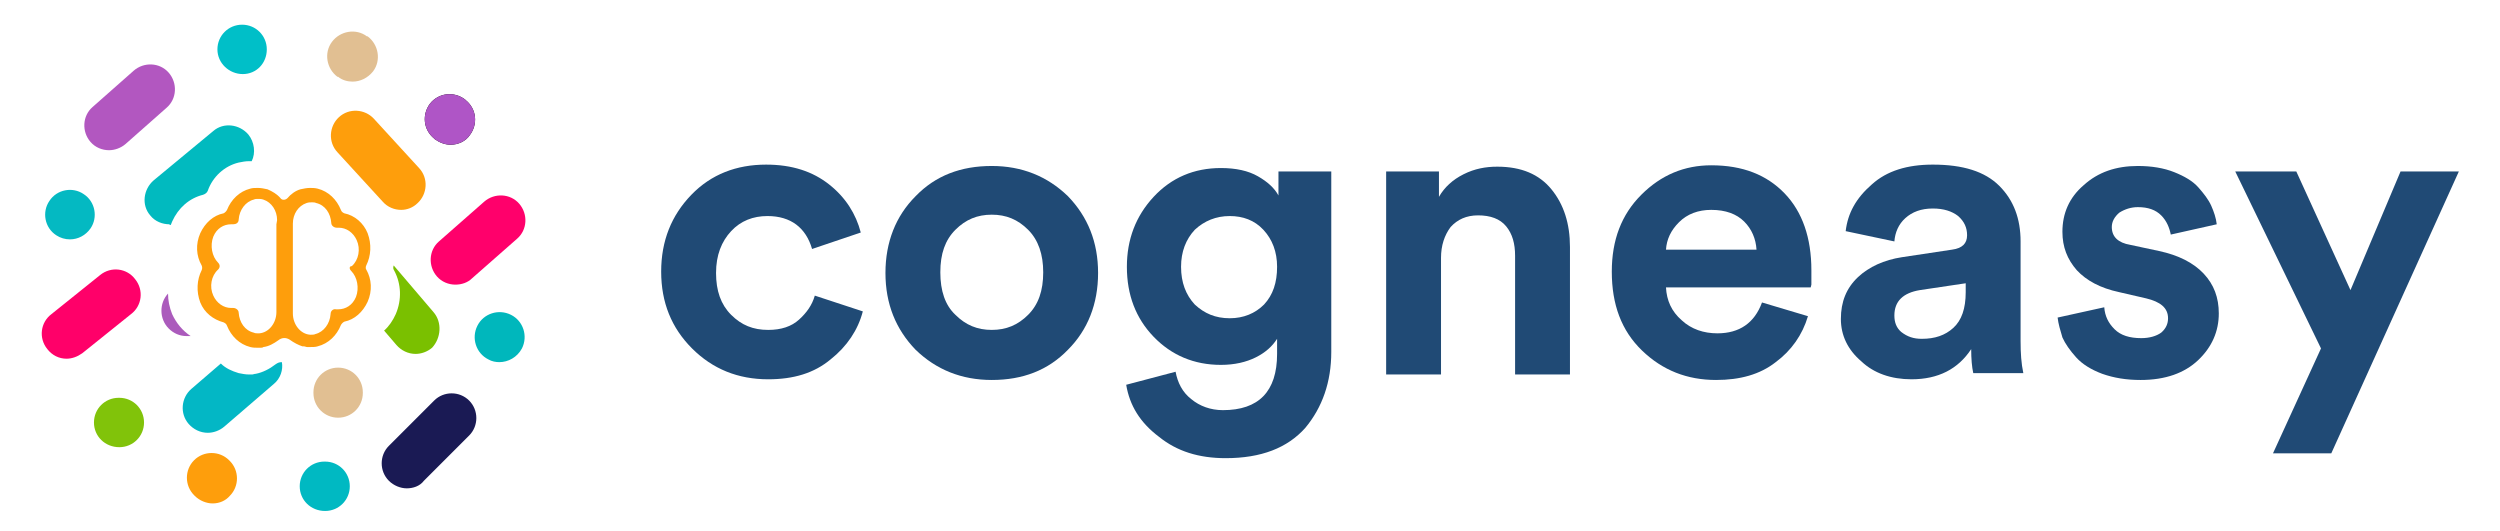 <?xml version="1.0" encoding="utf-8"?>
<!-- Generator: Adobe Illustrator 23.0.2, SVG Export Plug-In . SVG Version: 6.00 Build 0)  -->
<svg version="1.1" id="Layer_1" xmlns="http://www.w3.org/2000/svg" xmlns:xlink="http://www.w3.org/1999/xlink" x="0px" y="0px"
	 viewBox="0 0 364.5 77.4" style="enable-background:new 0 0 364.5 77.4;" xml:space="preserve">
<style type="text/css">
	.st0{fill:none;}
	.st1{fill:#1E2456;}
	.st2{fill:#FF006B;}
	.st3{fill:#00B7BC;}
	.st4{fill:#1A1A54;}
	.st5{fill:#E1BF92;}
	.st6{fill:#81C30A;}
	.st7{fill:#FF0069;}
	.st8{fill:#04B9C2;}
	.st9{fill:#B257C0;}
	.st10{fill:#00BFC8;}
	.st11{fill:#FE9E0C;}
	.st12{fill:#00B9C2;}
	.st13{fill:#AF55C6;}
	.st14{fill:#01BABF;}
	.st15{fill:#7AC000;}
	.st16{fill:#AB5BBC;}
	.st17{fill:#03B7C5;}
	.st18{fill:#204A75;}
</style>
<g>
	<path class="st0" d="M72.9,121.3L72.9,121.3L72.9,121.3z"/>
	<path class="st0" d="M73,121.3L73,121.3L73,121.3z"/>
	<path class="st1" d="M72.9,121.3L72.9,121.3L72.9,121.3z"/>
	<path class="st1" d="M73.1,121.4L73.1,121.4L73.1,121.4z"/>
	<g>
		<g>
			<path class="st2" d="M70.1,159.8c-1,0-2-0.4-2.7-1.2c-1.3-1.5-1.2-3.8,0.3-5.1l6.6-5.8c1.5-1.3,3.8-1.2,5.1,0.3
				c1.3,1.5,1.2,3.8-0.3,5.1l-6.6,5.8C71.9,159.5,71,159.8,70.1,159.8z"/>
		</g>
	</g>
	<g>
		<g>
			<path class="st3" d="M76.5,171.1c-0.5,0-1.1-0.1-1.6-0.4l0,0c-1.8-0.9-2.5-3.1-1.6-4.9c0.9-1.8,3.1-2.5,4.9-1.6l0,0
				c1.8,0.9,2.5,3.1,1.6,4.9C79.1,170.4,77.8,171.1,76.5,171.1z"/>
		</g>
	</g>
	<g>
		<path class="st4" d="M63,189.5c-0.9,0-1.9-0.4-2.6-1.1c-1.4-1.4-1.4-3.7,0-5.1l6.6-6.6c1.4-1.4,3.7-1.4,5.1,0
			c1.4,1.4,1.4,3.7,0,5.1l-6.6,6.6C64.9,189.2,63.9,189.5,63,189.5z"/>
	</g>
	<g>
		<g>
			<path class="st5" d="M53,179.2c-2,0-3.6-1.6-3.6-3.6v-0.1c0-2,1.6-3.6,3.6-3.6s3.6,1.6,3.6,3.6v0.1C56.6,177.6,55,179.2,53,179.2
				z"/>
		</g>
	</g>
	<g>
		<g>
			<path class="st6" d="M21.1,183.5L21.1,183.5c-2.1,0-3.7-1.6-3.7-3.6s1.6-3.6,3.6-3.6h0.1c2,0,3.6,1.6,3.6,3.6
				S23.1,183.5,21.1,183.5z"/>
		</g>
	</g>
	<g>
		<g>
			<path class="st7" d="M13.4,170.6c-1.1,0-2.1-0.5-2.8-1.4c-1.3-1.6-1-3.9,0.6-5.1l7.1-5.7c1.6-1.3,3.9-1,5.1,0.6
				c1.3,1.6,1,3.9-0.6,5.1l-7.1,5.7C15,170.3,14.2,170.6,13.4,170.6z"/>
		</g>
	</g>
	<g>
		<g>
			<path class="st8" d="M13.9,153.2c-0.7,0-1.4-0.2-2-0.6l0,0c-1.7-1.1-2.1-3.4-1-5c1.1-1.7,3.4-2.1,5-1l0,0c1.7,1.1,2.1,3.4,1,5
				C16.2,152.6,15.1,153.2,13.9,153.2z"/>
		</g>
	</g>
	<g>
		<g>
			<path class="st9" d="M19.6,140.2c-1,0-2-0.4-2.7-1.2c-1.3-1.5-1.2-3.8,0.3-5.1l6-5.3c1.5-1.3,3.8-1.2,5.1,0.3
				c1.3,1.5,1.2,3.8-0.3,5.1l-6,5.3C21.3,139.9,20.4,140.2,19.6,140.2z"/>
		</g>
	</g>
	<g>
		<g>
			<path class="st10" d="M39.1,129.1L39.1,129.1c-2,0-3.7-1.6-3.7-3.6s1.6-3.6,3.6-3.6l0,0c2,0,3.6,1.6,3.6,3.6
				S41.1,129.1,39.1,129.1z"/>
		</g>
	</g>
	<g>
		<path class="st5" d="M55.1,130.2c-0.7,0-1.5-0.2-2.1-0.7h-0.1c-1.6-1.2-2-3.5-0.8-5.1s3.5-2,5.1-0.8h0.1c1.6,1.2,2,3.5,0.8,5.1
			C57.3,129.7,56.2,130.2,55.1,130.2z"/>
	</g>
	<g>
		<path d="M69.4,139.4c-0.8,0-1.6-0.3-2.3-0.8l-0.1-0.1c-1.6-1.3-1.8-3.5-0.6-5.1c1.3-1.6,3.5-1.8,5.1-0.6l0.1,0.1
			c1.6,1.3,1.8,3.5,0.6,5.1C71.6,138.9,70.5,139.4,69.4,139.4z"/>
	</g>
	<g>
		<g>
			<path class="st11" d="M62.2,148.9c-1,0-2-0.4-2.7-1.2l-6.6-7.2c-1.4-1.5-1.2-3.8,0.2-5.1c1.5-1.4,3.8-1.2,5.1,0.2l6.6,7.2
				c1.4,1.5,1.2,3.8-0.2,5.1C63.9,148.6,63,148.9,62.2,148.9z"/>
		</g>
	</g>
	<g>
		<path class="st11" d="M34.7,191.7c-0.9,0-1.9-0.4-2.6-1.1l-0.1-0.1c-1.4-1.4-1.4-3.7,0-5.1c1.4-1.4,3.7-1.4,5.1,0l0.1,0.1
			c1.4,1.4,1.4,3.7,0,5.1C36.6,191.3,35.7,191.7,34.7,191.7z"/>
	</g>
	<g>
		<g>
			<path class="st12" d="M51.1,192.8L51.1,192.8c-2.1,0-3.7-1.6-3.7-3.6s1.6-3.6,3.6-3.6h0.1c2,0,3.6,1.6,3.6,3.6
				S53.1,192.8,51.1,192.8z"/>
		</g>
	</g>
	<g>
		<g>
			<path class="st13" d="M69.4,139.4c-0.8,0-1.6-0.3-2.3-0.8l-0.1-0.1c-1.6-1.3-1.8-3.5-0.6-5.1c1.3-1.6,3.5-1.8,5.1-0.6l0.1,0.1
				c1.6,1.3,1.8,3.5,0.6,5.1C71.6,138.9,70.5,139.4,69.4,139.4z"/>
		</g>
	</g>
	<path class="st11" d="M57.1,157c0.7-1.4,0.8-3.1,0.2-4.7c-0.6-1.5-1.9-2.6-3.4-2.9c-0.2-0.1-0.4-0.2-0.5-0.5
		c-0.6-1.5-1.8-2.7-3.4-3.1c-0.4-0.1-0.8-0.1-1.1-0.1c-0.5,0-0.9,0.1-1.4,0.2c-0.7,0.2-1.4,0.7-1.9,1.3c-0.3,0.3-0.8,0.3-1,0
		c-0.5-0.6-1.2-1-1.9-1.3c-0.5-0.1-0.9-0.2-1.4-0.2c-0.4,0-0.8,0-1.1,0.1c-1.6,0.4-2.8,1.6-3.4,3.1c-0.1,0.2-0.3,0.4-0.5,0.5
		c-1.5,0.3-2.7,1.4-3.4,2.9c-0.7,1.6-0.6,3.3,0.2,4.7c0.1,0.2,0.1,0.5,0,0.7c-0.7,1.4-0.8,3.1-0.2,4.7c0.6,1.5,1.9,2.5,3.4,2.9
		c0.2,0.1,0.4,0.2,0.5,0.5c0.6,1.5,1.8,2.7,3.4,3.1c0.4,0.1,0.7,0.1,1.1,0.1c0.1,0,0.2,0,0.4,0c0.1,0,0.3,0,0.4-0.1
		c0.8-0.1,1.5-0.5,2.2-1c0.5-0.4,1.1-0.4,1.6-0.1c0.7,0.5,1.3,0.8,1.9,1l0,0c0,0,0,0,0.1,0H48l0,0c0.2,0,0.3,0.1,0.5,0.1
		c0.1,0,0.2,0,0.4,0c0.4,0,0.8,0,1.1-0.1c1.6-0.4,2.8-1.6,3.4-3.1c0.1-0.2,0.3-0.4,0.5-0.5c1.5-0.3,2.7-1.4,3.4-2.9
		c0.7-1.6,0.6-3.3-0.2-4.7C57,157.5,57,157.2,57.1,157z M44,151L44,151v3.1v6.4v2.3v1c0,1.6-1.1,3-2.5,3.1c-0.1,0-0.1,0-0.2,0
		c-0.2,0-0.4,0-0.6-0.1c-1.3-0.3-2.1-1.5-2.2-2.9c0-0.4-0.4-0.7-0.8-0.7c-0.1,0-0.2,0-0.3,0c-1.1,0-2.1-0.7-2.6-1.8
		c-0.6-1.3-0.3-2.9,0.7-3.8c0.3-0.3,0.3-0.7,0-1c-0.9-0.9-1.2-2.5-0.7-3.8c0.5-1.2,1.5-1.8,2.6-1.8c0.1,0,0.2,0,0.3,0
		c0.4,0,0.8-0.2,0.8-0.7c0.1-1.4,1-2.6,2.2-2.9c0.2-0.1,0.4-0.1,0.6-0.1c0.3,0,0.5,0,0.8,0.1c1.2,0.4,2,1.6,2,3L44,151L44,151z
		 M54.9,157.8c0.9,0.9,1.2,2.5,0.7,3.8c-0.5,1.2-1.5,1.8-2.6,1.8c-0.1,0-0.2,0-0.3,0c-0.4-0.1-0.8,0.2-0.8,0.7
		c-0.1,1.4-1,2.6-2.2,2.9c-0.2,0.1-0.4,0.1-0.6,0.1c-0.1,0-0.1,0-0.2,0c-1.4-0.1-2.5-1.5-2.5-3.1v-1l0,0v-2.3v-6.4v-3.1v-0.3
		c0-1.4,0.8-2.6,2-3c0.3-0.1,0.5-0.1,0.8-0.1c0.2,0,0.4,0,0.6,0.1c1.3,0.3,2.1,1.5,2.2,2.9c0,0.4,0.4,0.7,0.8,0.7c0.1,0,0.2,0,0.3,0
		c1.1,0,2.1,0.7,2.6,1.8c0.6,1.3,0.3,2.9-0.7,3.8C54.6,157.1,54.6,157.5,54.9,157.8z"/>
	<path class="st14" d="M28.6,151.1c0.1-0.2,0.1-0.3,0.2-0.5c0.9-2,2.5-3.4,4.5-3.9c0.3-0.1,0.6-0.3,0.7-0.6c0.7-2,2.4-3.6,4.5-4.1
		c0.5-0.1,1-0.2,1.5-0.2c0.1,0,0.3,0,0.4,0c0.6-1.2,0.4-2.8-0.5-3.9c-1.3-1.5-3.6-1.8-5.1-0.5l-8.7,7.2c-1.5,1.3-1.8,3.6-0.5,5.1
		c0.7,0.9,1.8,1.3,2.8,1.3C28.4,151.1,28.5,151.1,28.6,151.1z"/>
	<g>
		<path class="st15" d="M66.9,163.8l-5.8-6.8c-0.1,0.3-0.1,0.5,0.1,0.8c1,1.9,1.1,4.2,0.2,6.3c-0.4,0.9-1,1.8-1.7,2.4l1.8,2.1
			c0.7,0.8,1.7,1.3,2.8,1.3c0.8,0,1.7-0.3,2.4-0.9C68,167.6,68.2,165.3,66.9,163.8z"/>
	</g>
	<g>
		<path class="st16" d="M28.8,164.1c-0.4-1-0.6-2-0.6-3c-1.3,1.4-1.3,3.7,0.1,5.1l0,0c0.7,0.7,1.6,1.1,2.6,1.1c0.2,0,0.4,0,0.6,0
			C30.3,166.5,29.4,165.4,28.8,164.1z"/>
	</g>
	<g>
		<path class="st17" d="M43.9,171.4c-0.9,0.7-1.9,1.2-2.9,1.4c-0.2,0-0.4,0.1-0.5,0.1c-0.2,0-0.3,0-0.5,0c-0.5,0-1-0.1-1.5-0.2
			c-1-0.3-1.9-0.7-2.6-1.4l-4.3,3.7c-1.5,1.3-1.7,3.6-0.4,5.1c0.7,0.8,1.7,1.3,2.8,1.3c0.8,0,1.7-0.3,2.4-0.9l7.2-6.2
			c1-0.8,1.4-2.1,1.2-3.2C44.4,171.1,44.2,171.2,43.9,171.4z"/>
	</g>
</g>
<g>
	<g>
		<path class="st0" d="M69.2,3L69.2,3L69.2,3z"/>
		<path class="st0" d="M69.3,3L69.3,3L69.3,3z"/>
		<path class="st1" d="M69.2,3L69.2,3L69.2,3z"/>
		<path class="st1" d="M69.4,3.1L69.4,3.1L69.4,3.1z"/>
		<g>
			<g>
				<path class="st2" d="M66.4,41.5c-1,0-2-0.4-2.7-1.2c-1.3-1.5-1.2-3.8,0.3-5.1l6.6-5.8c1.5-1.3,3.8-1.2,5.1,0.3
					c1.3,1.5,1.2,3.8-0.3,5.1l-6.6,5.8C68.2,41.2,67.3,41.5,66.4,41.5z"/>
			</g>
		</g>
		<g>
			<g>
				<path class="st3" d="M72.8,52.8c-0.5,0-1.1-0.1-1.6-0.4l0,0c-1.8-0.9-2.5-3.1-1.6-4.9s3.1-2.5,4.9-1.6l0,0
					c1.8,0.9,2.5,3.1,1.6,4.9C75.4,52.1,74.1,52.8,72.8,52.8z"/>
			</g>
		</g>
		<g>
			<path class="st4" d="M59.3,71.2c-0.9,0-1.9-0.4-2.6-1.1c-1.4-1.4-1.4-3.7,0-5.1l6.6-6.6c1.4-1.4,3.7-1.4,5.1,0
				c1.4,1.4,1.4,3.7,0,5.1l-6.6,6.6C61.2,70.9,60.2,71.2,59.3,71.2z"/>
		</g>
		<g>
			<g>
				<path class="st5" d="M49.3,60.9c-2,0-3.6-1.6-3.6-3.6v-0.1c0-2,1.6-3.6,3.6-3.6s3.6,1.6,3.6,3.6v0.1
					C52.9,59.3,51.3,60.9,49.3,60.9z"/>
			</g>
		</g>
		<g>
			<g>
				<path class="st6" d="M17.4,65.2L17.4,65.2c-2.1,0-3.7-1.6-3.7-3.6s1.6-3.6,3.6-3.6h0.1c2,0,3.6,1.6,3.6,3.6S19.4,65.2,17.4,65.2
					z"/>
			</g>
		</g>
		<g>
			<g>
				<path class="st7" d="M9.7,52.3c-1.1,0-2.1-0.5-2.8-1.4c-1.3-1.6-1-3.9,0.6-5.1l7.1-5.7c1.6-1.3,3.9-1,5.1,0.6
					c1.3,1.6,1,3.9-0.6,5.1L12,51.5C11.3,52,10.5,52.3,9.7,52.3z"/>
			</g>
		</g>
		<g>
			<g>
				<path class="st8" d="M10.2,34.9c-0.7,0-1.4-0.2-2-0.6l0,0c-1.7-1.1-2.1-3.4-1-5c1.1-1.7,3.4-2.1,5-1l0,0c1.7,1.1,2.1,3.4,1,5
					C12.5,34.3,11.4,34.9,10.2,34.9z"/>
			</g>
		</g>
		<g>
			<g>
				<path class="st9" d="M15.9,21.9c-1,0-2-0.4-2.7-1.2c-1.3-1.5-1.2-3.8,0.3-5.1l6-5.3c1.5-1.3,3.8-1.2,5.1,0.3
					c1.3,1.5,1.2,3.8-0.3,5.1l-6,5.3C17.6,21.6,16.7,21.9,15.9,21.9z"/>
			</g>
		</g>
		<g>
			<g>
				<path class="st10" d="M35.4,10.8L35.4,10.8c-2,0-3.7-1.6-3.7-3.6s1.6-3.6,3.6-3.6l0,0c2,0,3.6,1.6,3.6,3.6S37.4,10.8,35.4,10.8z
					"/>
			</g>
		</g>
		<g>
			<path class="st5" d="M51.4,11.9c-0.7,0-1.5-0.2-2.1-0.7h-0.1c-1.6-1.2-2-3.5-0.8-5.1s3.5-2,5.1-0.8h0.1c1.6,1.2,2,3.5,0.8,5.1
				C53.6,11.4,52.5,11.9,51.4,11.9z"/>
		</g>
		<g>
			<path d="M65.7,21.1c-0.8,0-1.6-0.3-2.3-0.8l-0.1-0.1c-1.6-1.3-1.8-3.5-0.6-5.1c1.3-1.6,3.5-1.8,5.1-0.6l0.1,0.1
				c1.6,1.3,1.8,3.5,0.6,5.1C67.9,20.6,66.8,21.1,65.7,21.1z"/>
		</g>
		<g>
			<g>
				<path class="st11" d="M58.5,30.6c-1,0-2-0.4-2.7-1.2l-6.6-7.2c-1.4-1.5-1.2-3.8,0.2-5.1c1.5-1.4,3.8-1.2,5.1,0.2l6.6,7.2
					c1.4,1.5,1.2,3.8-0.2,5.1C60.2,30.3,59.3,30.6,58.5,30.6z"/>
			</g>
		</g>
		<g>
			<path class="st11" d="M31,73.4c-0.9,0-1.9-0.4-2.6-1.1l-0.1-0.1c-1.4-1.4-1.4-3.7,0-5.1c1.4-1.4,3.7-1.4,5.1,0l0.1,0.1
				c1.4,1.4,1.4,3.7,0,5.1C32.9,73,32,73.4,31,73.4z"/>
		</g>
		<g>
			<g>
				<path class="st12" d="M47.4,74.5L47.4,74.5c-2.1,0-3.7-1.6-3.7-3.6s1.6-3.6,3.6-3.6h0.1c2,0,3.6,1.6,3.6,3.6
					S49.4,74.5,47.4,74.5z"/>
			</g>
		</g>
		<g>
			<g>
				<path class="st13" d="M65.7,21.1c-0.8,0-1.6-0.3-2.3-0.8l-0.1-0.1c-1.6-1.3-1.8-3.5-0.6-5.1c1.3-1.6,3.5-1.8,5.1-0.6l0.1,0.1
					c1.6,1.3,1.8,3.5,0.6,5.1C67.9,20.6,66.8,21.1,65.7,21.1z"/>
			</g>
		</g>
		<path class="st11" d="M53.4,38.7c0.7-1.4,0.8-3.1,0.2-4.7c-0.6-1.5-1.9-2.6-3.4-2.9c-0.2-0.1-0.4-0.2-0.5-0.5
			c-0.6-1.5-1.8-2.7-3.4-3.1c-0.4-0.1-0.8-0.1-1.1-0.1c-0.5,0-0.9,0.1-1.4,0.2c-0.7,0.2-1.4,0.7-1.9,1.3c-0.3,0.3-0.8,0.3-1,0
			c-0.5-0.6-1.2-1-1.9-1.3c-0.5-0.1-0.9-0.2-1.4-0.2c-0.4,0-0.8,0-1.1,0.1c-1.6,0.4-2.8,1.6-3.4,3.1c-0.1,0.2-0.3,0.4-0.5,0.5
			c-1.5,0.3-2.7,1.4-3.4,2.9c-0.7,1.6-0.6,3.3,0.2,4.7c0.1,0.2,0.1,0.5,0,0.7c-0.7,1.4-0.8,3.1-0.2,4.7c0.6,1.5,1.9,2.5,3.4,2.9
			c0.2,0.1,0.4,0.2,0.5,0.5c0.6,1.5,1.8,2.7,3.4,3.1c0.4,0.1,0.7,0.1,1.1,0.1c0.1,0,0.2,0,0.4,0c0.1,0,0.3,0,0.4-0.1
			c0.8-0.1,1.5-0.5,2.2-1c0.5-0.4,1.1-0.4,1.6-0.1c0.7,0.5,1.3,0.8,1.9,1l0,0c0,0,0,0,0.1,0h0.1l0,0c0.2,0,0.3,0.1,0.5,0.1
			c0.1,0,0.2,0,0.4,0c0.4,0,0.8,0,1.1-0.1c1.6-0.4,2.8-1.6,3.4-3.1c0.1-0.2,0.3-0.4,0.5-0.5c1.5-0.3,2.7-1.4,3.4-2.9
			c0.7-1.6,0.6-3.3-0.2-4.7C53.3,39.2,53.3,38.9,53.4,38.7z M40.3,32.7L40.3,32.7v3.1v6.4v2.3v1c0,1.6-1.1,3-2.5,3.1
			c-0.1,0-0.1,0-0.2,0c-0.2,0-0.4,0-0.6-0.1c-1.3-0.3-2.1-1.5-2.2-2.9c0-0.4-0.4-0.7-0.8-0.7c-0.1,0-0.2,0-0.3,0
			c-1.1,0-2.1-0.7-2.6-1.8c-0.6-1.3-0.3-2.9,0.7-3.8c0.3-0.3,0.3-0.7,0-1c-0.9-0.9-1.2-2.5-0.7-3.8c0.5-1.2,1.5-1.8,2.6-1.8
			c0.1,0,0.2,0,0.3,0c0.4,0,0.8-0.2,0.8-0.7c0.1-1.4,1-2.6,2.2-2.9c0.2-0.1,0.4-0.1,0.6-0.1c0.3,0,0.5,0,0.8,0.1c1.2,0.4,2,1.6,2,3
			L40.3,32.7L40.3,32.7z M51.2,39.5c0.9,0.9,1.2,2.5,0.7,3.8c-0.5,1.2-1.5,1.8-2.6,1.8c-0.1,0-0.2,0-0.3,0c-0.4-0.1-0.8,0.2-0.8,0.7
			c-0.1,1.4-1,2.6-2.2,2.9c-0.2,0.1-0.4,0.1-0.6,0.1c-0.1,0-0.1,0-0.2,0c-1.4-0.1-2.5-1.5-2.5-3.1v-1l0,0v-2.3V36v-3.1v-0.3
			c0-1.4,0.8-2.6,2-3c0.3-0.1,0.5-0.1,0.8-0.1c0.2,0,0.4,0,0.6,0.1c1.3,0.3,2.1,1.5,2.2,2.9c0,0.4,0.4,0.7,0.8,0.7
			c0.1,0,0.2,0,0.3,0c1.1,0,2.1,0.7,2.6,1.8c0.6,1.3,0.3,2.9-0.7,3.8C50.9,38.8,50.9,39.2,51.2,39.5z"/>
		<path class="st14" d="M24.9,32.8c0.1-0.2,0.1-0.3,0.2-0.5c0.9-2,2.5-3.4,4.5-3.9c0.3-0.1,0.6-0.3,0.7-0.6c0.7-2,2.4-3.6,4.5-4.1
			c0.5-0.1,1-0.2,1.5-0.2c0.1,0,0.3,0,0.4,0c0.6-1.2,0.4-2.8-0.5-3.9c-1.3-1.5-3.6-1.8-5.1-0.5l-8.7,7.2c-1.5,1.3-1.8,3.6-0.5,5.1
			c0.7,0.9,1.8,1.3,2.8,1.3C24.7,32.8,24.8,32.8,24.9,32.8z"/>
		<g>
			<path class="st15" d="M63.2,45.5l-5.8-6.8c-0.1,0.3-0.1,0.5,0.1,0.8c1,1.9,1.1,4.2,0.2,6.3c-0.4,0.9-1,1.8-1.7,2.4l1.8,2.1
				c0.7,0.8,1.7,1.3,2.8,1.3c0.8,0,1.7-0.3,2.4-0.9C64.3,49.3,64.5,47,63.2,45.5z"/>
		</g>
		<g>
			<path class="st16" d="M25.1,45.8c-0.4-1-0.6-2-0.6-3c-1.3,1.4-1.3,3.7,0.1,5.1l0,0c0.7,0.7,1.6,1.1,2.6,1.1c0.2,0,0.4,0,0.6,0
				C26.6,48.2,25.7,47.1,25.1,45.8z"/>
		</g>
		<g>
			<path class="st17" d="M40.2,53.1c-0.9,0.7-1.9,1.2-2.9,1.4c-0.2,0-0.4,0.1-0.5,0.1c-0.2,0-0.3,0-0.5,0c-0.5,0-1-0.1-1.5-0.2
				c-1-0.3-1.9-0.7-2.6-1.4l-4.3,3.7c-1.5,1.3-1.7,3.6-0.4,5.1c0.7,0.8,1.7,1.3,2.8,1.3c0.8,0,1.7-0.3,2.4-0.9l7.2-6.2
				c1-0.8,1.4-2.1,1.2-3.2C40.7,52.8,40.5,52.9,40.2,53.1z"/>
		</g>
	</g>
	<g>
		<path class="st18" d="M111.9,31.5c-2.1,0-3.9,0.7-5.3,2.2s-2.2,3.5-2.2,6.1s0.7,4.6,2.2,6.1s3.2,2.2,5.4,2.2
			c1.9,0,3.4-0.5,4.5-1.5s1.9-2.1,2.3-3.5l7,2.3c-0.7,2.7-2.3,5.1-4.7,7c-2.4,2-5.4,2.9-9.1,2.9c-4.4,0-8.1-1.5-11.1-4.5
			s-4.5-6.7-4.5-11.2s1.5-8.2,4.4-11.2s6.6-4.4,10.9-4.4c3.8,0,6.8,1,9.2,2.9s3.9,4.3,4.6,7l-7.1,2.4
			C117.5,33.2,115.3,31.5,111.9,31.5z"/>
		<path class="st18" d="M133.5,28.6c2.9-3,6.6-4.4,11.1-4.4c4.4,0,8.1,1.5,11.1,4.4c2.9,3,4.4,6.7,4.4,11.2s-1.5,8.3-4.4,11.2
			c-2.9,3-6.6,4.4-11.1,4.4c-4.4,0-8.1-1.5-11.1-4.4c-2.9-3-4.4-6.7-4.4-11.2S130.6,31.5,133.5,28.6z M139.3,45.9
			c1.5,1.5,3.2,2.2,5.3,2.2s3.8-0.7,5.3-2.2s2.2-3.5,2.2-6.2c0-2.6-0.7-4.7-2.2-6.2c-1.5-1.5-3.2-2.2-5.3-2.2s-3.8,0.7-5.3,2.2
			c-1.5,1.5-2.2,3.5-2.2,6.2S137.8,44.5,139.3,45.9z"/>
		<path class="st18" d="M164.2,56.1l7.2-1.9c0.3,1.6,1,3,2.3,4c1.2,1,2.8,1.6,4.6,1.6c5.2,0,7.9-2.7,7.9-8.2v-2.2
			c-0.7,1.1-1.7,2-3.1,2.7c-1.4,0.7-3.1,1.1-5.1,1.1c-3.9,0-7.2-1.4-9.8-4.1s-3.9-6.1-3.9-10.2c0-4,1.3-7.4,3.9-10.2
			c2.6-2.8,5.9-4.2,9.8-4.2c2.2,0,4,0.4,5.4,1.2c1.4,0.8,2.4,1.7,3,2.8V25h7.7v26.3c0,4.4-1.3,8.1-3.8,11.1
			c-2.6,2.9-6.4,4.4-11.6,4.4c-3.9,0-7.1-1-9.7-3.1C166.2,61.6,164.7,59.1,164.2,56.1z M179.3,46.4c2,0,3.7-0.7,5-2
			c1.3-1.4,1.9-3.2,1.9-5.5c0-2.2-0.7-4-2-5.4s-3-2-4.9-2c-2,0-3.7,0.7-5.1,2c-1.3,1.4-2,3.2-2,5.4c0,2.3,0.7,4.1,2,5.5
			C175.6,45.7,177.2,46.4,179.3,46.4z"/>
		<path class="st18" d="M210.1,37.6v17h-8V25h7.7v3.7c0.8-1.4,2-2.5,3.6-3.3s3.2-1.1,4.9-1.1c3.5,0,6.1,1.1,7.9,3.3
			c1.8,2.2,2.7,5,2.7,8.4v18.6h-8V37.3c0-1.8-0.4-3.2-1.3-4.3c-0.9-1.1-2.3-1.6-4.1-1.6c-1.7,0-3,0.6-4,1.7
			C210.6,34.3,210.1,35.8,210.1,37.6z"/>
		<path class="st18" d="M256.9,44.1l6.7,2c-0.8,2.7-2.4,5-4.7,6.7c-2.3,1.8-5.2,2.6-8.7,2.6c-4.2,0-7.8-1.4-10.8-4.3
			s-4.4-6.7-4.4-11.5c0-4.6,1.4-8.3,4.3-11.2c2.9-2.9,6.3-4.3,10.2-4.3c4.6,0,8.1,1.4,10.7,4.1s3.9,6.5,3.9,11.2c0,0.3,0,0.7,0,1.1
			s0,0.7,0,1l-0.1,0.4h-21.1c0.1,1.9,0.8,3.5,2.3,4.8c1.4,1.3,3.2,1.9,5.2,1.9C253.6,48.6,255.8,47.1,256.9,44.1z M242.9,36.4h13.2
			c-0.1-1.6-0.7-3-1.8-4.1c-1.1-1.1-2.7-1.7-4.8-1.7c-1.9,0-3.5,0.6-4.7,1.8C243.6,33.6,243,34.9,242.9,36.4z"/>
		<path class="st18" d="M268.4,46.5c0-2.5,0.8-4.5,2.5-6.1c1.6-1.5,3.8-2.5,6.4-2.9l7.3-1.1c1.5-0.2,2.2-0.9,2.2-2.1
			c0-1.1-0.4-2-1.3-2.8c-0.9-0.7-2.1-1.1-3.7-1.1c-1.7,0-3,0.5-4,1.4c-1,0.9-1.5,2.1-1.6,3.4l-7.1-1.5c0.3-2.6,1.5-4.8,3.8-6.8
			c2.2-2,5.2-2.9,8.9-2.9c4.4,0,7.6,1,9.7,3.1s3.1,4.8,3.1,8.1v14.5c0,1.8,0.1,3.3,0.4,4.7h-7.3c-0.2-0.9-0.3-2.1-0.3-3.5
			c-1.9,2.9-4.8,4.4-8.7,4.4c-3,0-5.5-0.9-7.3-2.6C269.4,51,268.4,48.9,268.4,46.5z M280.2,49.4c1.9,0,3.4-0.5,4.6-1.6
			s1.8-2.8,1.8-5.2v-1.3l-6.7,1c-2.4,0.4-3.7,1.6-3.7,3.7c0,1,0.3,1.8,1,2.4C278.1,49.1,279,49.4,280.2,49.4z"/>
		<path class="st18" d="M300,46.3l6.8-1.5c0.1,1.3,0.6,2.3,1.5,3.2s2.2,1.3,3.9,1.3c1.2,0,2.2-0.3,2.9-0.8c0.7-0.6,1-1.3,1-2.1
			c0-1.5-1.1-2.4-3.2-2.9l-3.9-0.9c-2.8-0.6-4.8-1.7-6.2-3.2c-1.4-1.6-2.1-3.4-2.1-5.6c0-2.7,1-5,3.1-6.8c2.1-1.9,4.7-2.8,7.9-2.8
			c2,0,3.8,0.3,5.3,0.9s2.7,1.3,3.5,2.2s1.5,1.8,1.9,2.7s0.7,1.8,0.8,2.7l-6.7,1.5c-0.2-1-0.6-2-1.4-2.8c-0.8-0.8-1.9-1.2-3.4-1.2
			c-1,0-1.9,0.3-2.7,0.8c-0.7,0.6-1.1,1.3-1.1,2.1c0,1.4,0.9,2.3,2.7,2.6l4.2,0.9c2.8,0.6,5,1.7,6.5,3.3s2.2,3.5,2.2,5.8
			c0,2.6-1,4.9-3,6.8s-4.8,2.9-8.4,2.9c-2.1,0-3.9-0.3-5.6-0.9c-1.6-0.6-2.9-1.4-3.8-2.4s-1.6-2-2-2.9
			C300.4,48.2,300.1,47.2,300,46.3z"/>
		<path class="st18" d="M339.9,66.1h-8.5l7-15.3L325.9,25h8.9l7.9,17.3L350,25h8.5L339.9,66.1z"/>
	</g>
</g>
</svg>
